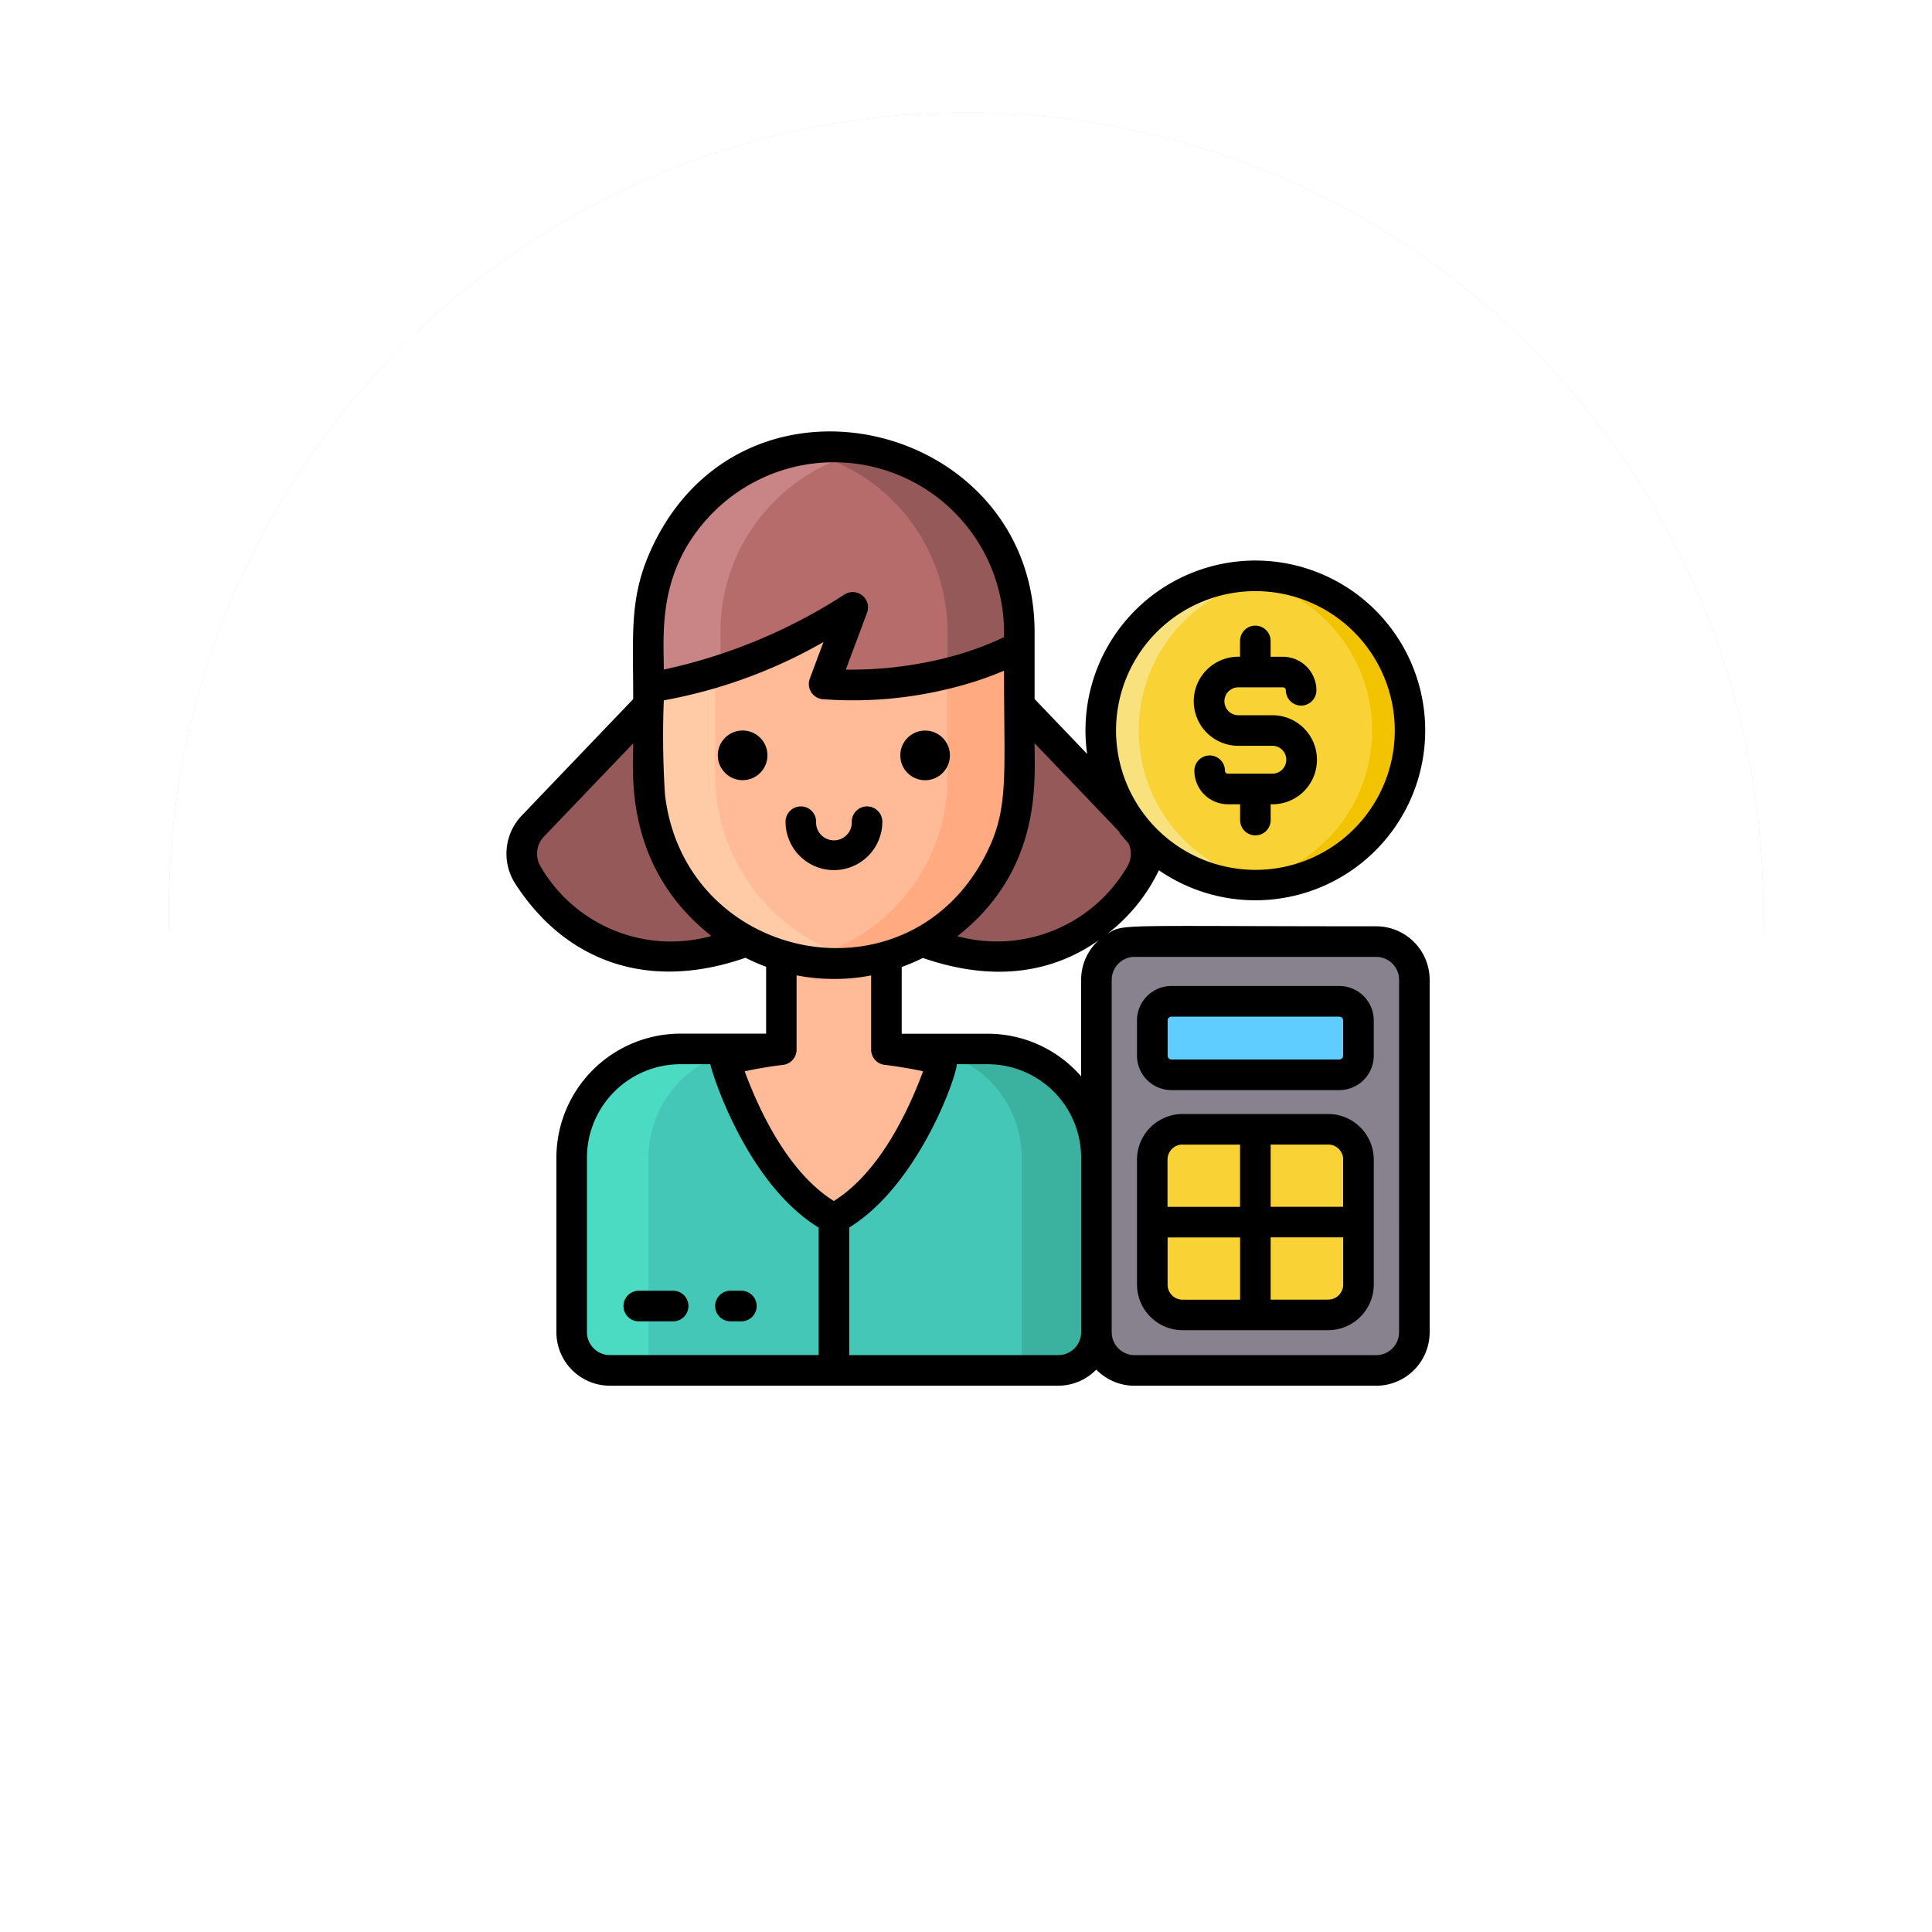 <svg xmlns="http://www.w3.org/2000/svg" xmlns:xlink="http://www.w3.org/1999/xlink" width="103" height="103" viewBox="0 0 103 103">
  <defs>
    <filter id="Trazado_873828" x="0" y="0" width="103" height="103" filterUnits="userSpaceOnUse">
      <feOffset dy="3" input="SourceAlpha"/>
      <feGaussianBlur stdDeviation="3" result="blur"/>
      <feFlood flood-opacity="0.161"/>
      <feComposite operator="in" in2="blur"/>
    </filter>
    <filter id="Trazado_873828-2" x="0" y="0" width="103" height="103" filterUnits="userSpaceOnUse">
      <feOffset dy="3" input="SourceAlpha"/>
      <feGaussianBlur stdDeviation="3" result="blur-2"/>
      <feFlood flood-opacity="0.161" result="color"/>
      <feComposite operator="out" in="SourceGraphic" in2="blur-2"/>
      <feComposite operator="in" in="color"/>
      <feComposite operator="in" in2="SourceGraphic"/>
    </filter>
  </defs>
  <g id="Grupo_1113334" data-name="Grupo 1113334" transform="translate(-194.051 -2588)">
    <g data-type="innerShadowGroup">
      <g transform="matrix(1, 0, 0, 1, 194.05, 2588)" filter="url(#Trazado_873828)">
        <g id="Trazado_873828-3" data-name="Trazado 873828" transform="translate(9 6)" fill="#e2dacc">
          <path d="M 42.5 83 C 37.032 83 31.728 81.929 26.736 79.818 C 21.914 77.778 17.582 74.858 13.862 71.138 C 10.142 67.418 7.222 63.086 5.182 58.264 C 3.071 53.272 2 47.968 2 42.5 C 2 37.032 3.071 31.728 5.182 26.736 C 7.222 21.914 10.142 17.582 13.862 13.862 C 17.582 10.142 21.914 7.222 26.736 5.182 C 31.728 3.071 37.032 2 42.5 2 C 47.968 2 53.272 3.071 58.264 5.182 C 63.086 7.222 67.418 10.142 71.138 13.862 C 74.858 17.582 77.778 21.914 79.818 26.736 C 81.929 31.728 83 37.032 83 42.5 C 83 47.968 81.929 53.272 79.818 58.264 C 77.778 63.086 74.858 67.418 71.138 71.138 C 67.418 74.858 63.086 77.778 58.264 79.818 C 53.272 81.929 47.968 83 42.5 83 Z" stroke="none"/>
          <path d="M 42.5 4 C 37.301 4 32.259 5.017 27.515 7.024 C 22.931 8.963 18.813 11.739 15.276 15.276 C 11.739 18.813 8.963 22.931 7.024 27.515 C 5.017 32.259 4 37.301 4 42.5 C 4 47.699 5.017 52.741 7.024 57.485 C 8.963 62.069 11.739 66.187 15.276 69.724 C 18.813 73.261 22.931 76.037 27.515 77.976 C 32.259 79.983 37.301 81 42.5 81 C 47.699 81 52.741 79.983 57.485 77.976 C 62.069 76.037 66.187 73.261 69.724 69.724 C 73.261 66.187 76.037 62.069 77.976 57.485 C 79.983 52.741 81 47.699 81 42.5 C 81 37.301 79.983 32.259 77.976 27.515 C 76.037 22.931 73.261 18.813 69.724 15.276 C 66.187 11.739 62.069 8.963 57.485 7.024 C 52.741 5.017 47.699 4 42.5 4 M 42.5 0 C 65.972 0 85 19.028 85 42.5 C 85 65.972 65.972 85 42.5 85 C 19.028 85 0 65.972 0 42.5 C 0 19.028 19.028 0 42.5 0 Z" stroke="none" fill="#fff"/>
        </g>
      </g>
      <g id="Trazado_873828-4" data-name="Trazado 873828" transform="translate(203.051 2594)" fill="#e2dacc">
        <path d="M 42.5 83 C 37.032 83 31.728 81.929 26.736 79.818 C 21.914 77.778 17.582 74.858 13.862 71.138 C 10.142 67.418 7.222 63.086 5.182 58.264 C 3.071 53.272 2 47.968 2 42.5 C 2 37.032 3.071 31.728 5.182 26.736 C 7.222 21.914 10.142 17.582 13.862 13.862 C 17.582 10.142 21.914 7.222 26.736 5.182 C 31.728 3.071 37.032 2 42.5 2 C 47.968 2 53.272 3.071 58.264 5.182 C 63.086 7.222 67.418 10.142 71.138 13.862 C 74.858 17.582 77.778 21.914 79.818 26.736 C 81.929 31.728 83 37.032 83 42.5 C 83 47.968 81.929 53.272 79.818 58.264 C 77.778 63.086 74.858 67.418 71.138 71.138 C 67.418 74.858 63.086 77.778 58.264 79.818 C 53.272 81.929 47.968 83 42.5 83 Z" stroke="none"/>
        <path d="M 42.5 4 C 37.301 4 32.259 5.017 27.515 7.024 C 22.931 8.963 18.813 11.739 15.276 15.276 C 11.739 18.813 8.963 22.931 7.024 27.515 C 5.017 32.259 4 37.301 4 42.5 C 4 47.699 5.017 52.741 7.024 57.485 C 8.963 62.069 11.739 66.187 15.276 69.724 C 18.813 73.261 22.931 76.037 27.515 77.976 C 32.259 79.983 37.301 81 42.5 81 C 47.699 81 52.741 79.983 57.485 77.976 C 62.069 76.037 66.187 73.261 69.724 69.724 C 73.261 66.187 76.037 62.069 77.976 57.485 C 79.983 52.741 81 47.699 81 42.5 C 81 37.301 79.983 32.259 77.976 27.515 C 76.037 22.931 73.261 18.813 69.724 15.276 C 66.187 11.739 62.069 8.963 57.485 7.024 C 52.741 5.017 47.699 4 42.5 4 M 42.5 0 C 65.972 0 85 19.028 85 42.5 C 85 65.972 65.972 85 42.5 85 C 19.028 85 0 65.972 0 42.5 C 0 19.028 19.028 0 42.5 0 Z" stroke="none"/>
      </g>
      <g transform="matrix(1, 0, 0, 1, 194.05, 2588)" filter="url(#Trazado_873828-2)">
        <g id="Trazado_873828-5" data-name="Trazado 873828" transform="translate(9 6)" fill="#fff">
          <path d="M 42.5 83 C 37.032 83 31.728 81.929 26.736 79.818 C 21.914 77.778 17.582 74.858 13.862 71.138 C 10.142 67.418 7.222 63.086 5.182 58.264 C 3.071 53.272 2 47.968 2 42.5 C 2 37.032 3.071 31.728 5.182 26.736 C 7.222 21.914 10.142 17.582 13.862 13.862 C 17.582 10.142 21.914 7.222 26.736 5.182 C 31.728 3.071 37.032 2 42.5 2 C 47.968 2 53.272 3.071 58.264 5.182 C 63.086 7.222 67.418 10.142 71.138 13.862 C 74.858 17.582 77.778 21.914 79.818 26.736 C 81.929 31.728 83 37.032 83 42.5 C 83 47.968 81.929 53.272 79.818 58.264 C 77.778 63.086 74.858 67.418 71.138 71.138 C 67.418 74.858 63.086 77.778 58.264 79.818 C 53.272 81.929 47.968 83 42.5 83 Z" stroke="none"/>
          <path d="M 42.5 4 C 37.301 4 32.259 5.017 27.515 7.024 C 22.931 8.963 18.813 11.739 15.276 15.276 C 11.739 18.813 8.963 22.931 7.024 27.515 C 5.017 32.259 4 37.301 4 42.5 C 4 47.699 5.017 52.741 7.024 57.485 C 8.963 62.069 11.739 66.187 15.276 69.724 C 18.813 73.261 22.931 76.037 27.515 77.976 C 32.259 79.983 37.301 81 42.5 81 C 47.699 81 52.741 79.983 57.485 77.976 C 62.069 76.037 66.187 73.261 69.724 69.724 C 73.261 66.187 76.037 62.069 77.976 57.485 C 79.983 52.741 81 47.699 81 42.5 C 81 37.301 79.983 32.259 77.976 27.515 C 76.037 22.931 73.261 18.813 69.724 15.276 C 66.187 11.739 62.069 8.963 57.485 7.024 C 52.741 5.017 47.699 4 42.5 4 M 42.5 0 C 65.972 0 85 19.028 85 42.5 C 85 65.972 65.972 85 42.5 85 C 19.028 85 0 65.972 0 42.5 C 0 19.028 19.028 0 42.5 0 Z" stroke="none"/>
        </g>
      </g>
      <g id="Trazado_873828-6" data-name="Trazado 873828" transform="translate(203.051 2594)" fill="none">
        <path d="M 42.5 83 C 37.032 83 31.728 81.929 26.736 79.818 C 21.914 77.778 17.582 74.858 13.862 71.138 C 10.142 67.418 7.222 63.086 5.182 58.264 C 3.071 53.272 2 47.968 2 42.5 C 2 37.032 3.071 31.728 5.182 26.736 C 7.222 21.914 10.142 17.582 13.862 13.862 C 17.582 10.142 21.914 7.222 26.736 5.182 C 31.728 3.071 37.032 2 42.5 2 C 47.968 2 53.272 3.071 58.264 5.182 C 63.086 7.222 67.418 10.142 71.138 13.862 C 74.858 17.582 77.778 21.914 79.818 26.736 C 81.929 31.728 83 37.032 83 42.5 C 83 47.968 81.929 53.272 79.818 58.264 C 77.778 63.086 74.858 67.418 71.138 71.138 C 67.418 74.858 63.086 77.778 58.264 79.818 C 53.272 81.929 47.968 83 42.5 83 Z" stroke="none"/>
        <path d="M 42.5 4 C 37.301 4 32.259 5.017 27.515 7.024 C 22.931 8.963 18.813 11.739 15.276 15.276 C 11.739 18.813 8.963 22.931 7.024 27.515 C 5.017 32.259 4 37.301 4 42.5 C 4 47.699 5.017 52.741 7.024 57.485 C 8.963 62.069 11.739 66.187 15.276 69.724 C 18.813 73.261 22.931 76.037 27.515 77.976 C 32.259 79.983 37.301 81 42.5 81 C 47.699 81 52.741 79.983 57.485 77.976 C 62.069 76.037 66.187 73.261 69.724 69.724 C 73.261 66.187 76.037 62.069 77.976 57.485 C 79.983 52.741 81 47.699 81 42.5 C 81 37.301 79.983 32.259 77.976 27.515 C 76.037 22.931 73.261 18.813 69.724 15.276 C 66.187 11.739 62.069 8.963 57.485 7.024 C 52.741 5.017 47.699 4 42.5 4 M 42.5 0 C 65.972 0 85 19.028 85 42.5 C 85 65.972 65.972 85 42.5 85 C 19.028 85 0 65.972 0 42.5 C 0 19.028 19.028 0 42.5 0 Z" stroke="none" fill="#fff"/>
      </g>
    </g>
    <g id="Grupo_1113333" data-name="Grupo 1113333" transform="translate(213.861 2607.883)">
      <g id="Grupo_1113331" data-name="Grupo 1113331" transform="translate(8.006 3.936)">
        <g id="Grupo_1113324" data-name="Grupo 1113324" transform="translate(30.637 26.379)">
          <path id="Trazado_906459" data-name="Trazado 906459" d="M176.512,159.5H163.635a2.037,2.037,0,0,1-2.037-2.037V138.671a2.037,2.037,0,0,1,2.037-2.037h12.877a2.037,2.037,0,0,1,2.037,2.037v18.791A2.037,2.037,0,0,1,176.512,159.5Z" transform="translate(-161.598 -136.634)" fill="#87828e"/>
          <path id="Trazado_906460" data-name="Trazado 906460" d="M186.2,156.18h-8.955a1.019,1.019,0,0,1-1.018-1.019v-1.884a1.019,1.019,0,0,1,1.018-1.019H186.2a1.019,1.019,0,0,1,1.019,1.019v1.884A1.018,1.018,0,0,1,186.2,156.18Z" transform="translate(-173.245 -149.076)" fill="#5fcdff"/>
          <path id="Trazado_906461" data-name="Trazado 906461" d="M185.6,195.655h-7.756a1.618,1.618,0,0,1-1.618-1.618v-6.66a1.618,1.618,0,0,1,1.618-1.618H185.6a1.618,1.618,0,0,1,1.618,1.618v6.66A1.618,1.618,0,0,1,185.6,195.655Z" transform="translate(-173.245 -175.752)" fill="#f9d335"/>
        </g>
        <g id="Grupo_1113328" data-name="Grupo 1113328" transform="translate(0 0)">
          <g id="Grupo_1113327" data-name="Grupo 1113327">
            <g id="Grupo_1113326" data-name="Grupo 1113326">
              <g id="Grupo_1113325" data-name="Grupo 1113325">
                <path id="Trazado_906462" data-name="Trazado 906462" d="M23.2,87.359h-.022c-6.648,2.482-10.194-1.258-11.65-3.516a2.142,2.142,0,0,1,.271-2.637l6.153-6.428V78.5A10.16,10.16,0,0,0,23.2,87.359Z" transform="translate(-11.198 -60.999)" fill="#965959"/>
                <path id="Trazado_906463" data-name="Trazado 906463" d="M127.508,83.843c-1.456,2.253-4.994,5.989-11.628,3.524a9.91,9.91,0,0,0,5.2-8.694V74.778h0l6.152,6.428A2.142,2.142,0,0,1,127.508,83.843Z" transform="translate(-94.556 -60.999)" fill="#965959"/>
                <path id="Trazado_906464" data-name="Trazado 906464" d="M52.245,170.531v9.306a2.037,2.037,0,0,1-2.037,2.037h-23.9a2.037,2.037,0,0,1-2.037-2.037v-9.306a5.8,5.8,0,0,1,5.8-5.8H46.449A5.8,5.8,0,0,1,52.245,170.531Z" transform="translate(-21.608 -132.632)" fill="#44c7b6"/>
                <path id="Trazado_906465" data-name="Trazado 906465" d="M34.159,164.735a5.792,5.792,0,0,0-5.792,5.792v11.347H26.308a2.037,2.037,0,0,1-2.037-2.037v-9.306a5.8,5.8,0,0,1,5.8-5.8h4.092Z" transform="translate(-21.608 -132.632)" fill="#4bdbc3"/>
                <path id="Trazado_906466" data-name="Trazado 906466" d="M123.366,170.53v9.306a2.037,2.037,0,0,1-2.037,2.037h-1.948V170.526a5.8,5.8,0,0,0-5.8-5.792h3.985A5.8,5.8,0,0,1,123.366,170.53Z" transform="translate(-92.729 -132.631)" fill="#3bb2a0"/>
                <path id="Trazado_906467" data-name="Trazado 906467" d="M64.14,17.02v7.791a9.918,9.918,0,0,1-7.958,9.69h0c-.1.019-.2.038-.3.053a9.549,9.549,0,0,1-1.487.137,9.121,9.121,0,0,1-2.025-.191h0a10.1,10.1,0,0,1-7.989-9.869V17.02a9.882,9.882,0,1,1,19.764,0Z" transform="translate(-37.618 -7.136)" fill="#ffbb98"/>
                <path id="Trazado_906468" data-name="Trazado 906468" d="M95.385,59.441v7.02a9.918,9.918,0,0,1-7.958,9.69h0c-.1.019-.2.038-.3.053a9.549,9.549,0,0,1-1.487.137,9.121,9.121,0,0,1-2.025-.191,9.54,9.54,0,0,0,1.914-.6,9.91,9.91,0,0,0,6.029-9.095V60.863a17.268,17.268,0,0,0,3.829-1.422Z" transform="translate(-68.862 -48.786)" fill="#ffaa80"/>
                <path id="Trazado_906469" data-name="Trazado 906469" d="M55.9,81.592c0,.011-.011.027-.019.053a9.548,9.548,0,0,1-1.487.137,9.12,9.12,0,0,1-2.025-.191h0a10.1,10.1,0,0,1-7.989-9.869V67.079a24.326,24.326,0,0,0,3.55-.8v5.449A10.142,10.142,0,0,0,54,80.993,9.37,9.37,0,0,0,55.9,81.592Z" transform="translate(-37.618 -54.227)" fill="#ffcaa6"/>
                <path id="Trazado_906470" data-name="Trazado 906470" d="M64.144,17.021v.767l0,0a17.309,17.309,0,0,1-3.832,1.422,20.89,20.89,0,0,1-6.57.564l1.525-4.08a36.023,36.023,0,0,1-7.054,3.393,15.56,15.56,0,0,1-3.832.827v-2.9a9.884,9.884,0,0,1,19.768,0Z" transform="translate(-37.618 -7.137)" fill="#b76c6c"/>
                <path id="Trazado_906471" data-name="Trazado 906471" d="M95.314,17.021v.767l0,0a17.309,17.309,0,0,1-3.832,1.422V17.021a9.878,9.878,0,0,0-6.052-9.114,10.314,10.314,0,0,0-1.907-.583,9.892,9.892,0,0,1,11.795,9.7Z" transform="translate(-68.787 -7.137)" fill="#965959"/>
                <path id="Trazado_906472" data-name="Trazado 906472" d="M56.163,7.324a9.843,9.843,0,0,0-5.06,2.707,9.844,9.844,0,0,0-2.894,6.99v2.071a15.56,15.56,0,0,1-3.832.827v-2.9a9.875,9.875,0,0,1,11.787-9.7Z" transform="translate(-37.618 -7.137)" fill="#c98585"/>
                <path id="Trazado_906473" data-name="Trazado 906473" d="M76.045,146.227c-.885,2.57-2.689,6.54-5.725,8.145-3.082-1.627-4.893-5.694-5.763-8.26a.165.165,0,0,1,.1-.219,22.528,22.528,0,0,1,2.857-.528v-5.01a9.589,9.589,0,0,0,2.939.419,9.855,9.855,0,0,0,2.665-.406v5a22.583,22.583,0,0,1,2.751.5.231.231,0,0,1,.077.037.276.276,0,0,1,.082.1A.3.3,0,0,1,76.045,146.227Z" transform="translate(-53.679 -113.219)" fill="#ffbb98"/>
              </g>
            </g>
          </g>
        </g>
        <g id="Grupo_1113330" data-name="Grupo 1113330" transform="translate(30.867 6.879)">
          <g id="Grupo_1113329" data-name="Grupo 1113329">
            <path id="Trazado_906474" data-name="Trazado 906474" d="M179.22,49.166a8.245,8.245,0,0,1-7.233,8.181,8.1,8.1,0,0,1-1.012.062,8.244,8.244,0,1,1,0-16.488,8.067,8.067,0,0,1,1.012.062,8.245,8.245,0,0,1,7.233,8.183Z" transform="translate(-162.73 -40.918)" fill="#f9d335"/>
            <path id="Trazado_906475" data-name="Trazado 906475" d="M207.493,49.154a8.248,8.248,0,0,1-9.257,8.181,8.244,8.244,0,0,0,0-16.364,8.247,8.247,0,0,1,9.257,8.183Z" transform="translate(-191.003 -40.907)" fill="#f2c300"/>
            <path id="Trazado_906476" data-name="Trazado 906476" d="M171.988,57.336a8.244,8.244,0,1,1,0-16.364,8.244,8.244,0,0,0,0,16.364Z" transform="translate(-162.731 -40.907)" fill="#f9e27d"/>
          </g>
        </g>
      </g>
      <g id="Grupo_1113332" data-name="Grupo 1113332" transform="translate(7.189 3.117)">
        <circle id="Elipse_12918" data-name="Elipse 12918" cx="1.324" cy="1.324" r="1.324" transform="translate(11.268 15.945)"/>
        <circle id="Elipse_12919" data-name="Elipse 12919" cx="1.324" cy="1.324" r="1.324" transform="matrix(0.987, -0.16, 0.16, 0.987, 20.802, 16.177)"/>
        <path id="Trazado_906477" data-name="Trazado 906477" d="M63.219,228.018h-.582a.815.815,0,1,0,0,1.63h.582a.815.815,0,1,0,0-1.63Z" transform="translate(-50.694 -182.205)"/>
        <path id="Trazado_906478" data-name="Trazado 906478" d="M40.47,228.018H38.637a.815.815,0,1,0,0,1.63H40.47a.815.815,0,1,0,0-1.63Z" transform="translate(-31.582 -182.205)"/>
        <path id="Trazado_906479" data-name="Trazado 906479" d="M84.579,101.262a.815.815,0,0,0-.815.815.951.951,0,1,1-1.9,0,.815.815,0,0,0-1.63,0,2.58,2.58,0,1,0,5.161,0A.815.815,0,0,0,84.579,101.262Z" transform="translate(-65.354 -81.27)"/>
        <path id="Trazado_906480" data-name="Trazado 906480" d="M191.369,61.841h-2.346a.157.157,0,0,1-.157-.157.815.815,0,0,0-1.63,0,1.789,1.789,0,0,0,1.787,1.787h.651v.844a.815.815,0,1,0,1.63,0v-.844a2.374,2.374,0,1,0,.065-4.746h-1.76a.744.744,0,1,1,0-1.487h2.346a.157.157,0,0,1,.157.157.815.815,0,0,0,1.63,0,1.789,1.789,0,0,0-1.787-1.787H191.3v-.844a.815.815,0,1,0-1.63,0v.844a2.374,2.374,0,1,0-.065,4.746h1.76a.744.744,0,1,1,0,1.487Z" transform="translate(-150.56 -43.594)"/>
        <path id="Trazado_906481" data-name="Trazado 906481" d="M53.557,29.5c-14.054,0-13.414-.151-14.346.412a9.415,9.415,0,0,0,2.763-3.4,9.056,9.056,0,1,0-3.827-6.2l-2.8-2.929c0-.344,0-3.218,0-3.562,0-11.191-15.494-15.066-20.408-4.489-1.214,2.614-.991,4.549-.991,8.056L8.023,23.579a2.947,2.947,0,0,0-.368,3.642c2.6,4.037,6.943,5.814,12.279,3.957a10.461,10.461,0,0,0,1.1.48v3.565H16.464a6.622,6.622,0,0,0-6.611,6.626v9.292A2.855,2.855,0,0,0,12.7,53.993h23.9a2.842,2.842,0,0,0,2.036-.859,2.842,2.842,0,0,0,2.038.861H53.557a2.855,2.855,0,0,0,2.852-2.852V32.352A2.855,2.855,0,0,0,53.557,29.5ZM37.828,32.352V37.5a6.6,6.6,0,0,0-4.981-2.272H28.263V31.67a10.629,10.629,0,0,0,1.127-.482c3.312,1.145,6.558,1.038,9.376-.944A2.842,2.842,0,0,0,37.828,32.352ZM15.642,22.48a48.211,48.211,0,0,1-.063-5.026,26.688,26.688,0,0,0,8.512-3.108l-.727,1.946a.815.815,0,0,0,.676,1.1,21.563,21.563,0,0,0,6.852-.583,18.637,18.637,0,0,0,2.824-.934c0,5.789.3,7.474-1.1,10.044C28.322,33.8,16.671,31.321,15.642,22.48Zm2.6-15.073a9.073,9.073,0,0,1,15.473,6.679A16.752,16.752,0,0,1,30.5,15.222a20.9,20.9,0,0,1-5.219.595l1.134-3.035a.816.816,0,0,0-1.207-.969,28.855,28.855,0,0,1-9.629,4C15.579,13.849,15.209,10.439,18.241,7.407ZM39.689,19.062a7.43,7.43,0,1,1,7.43,7.43,7.438,7.438,0,0,1-7.43-7.43Zm-4.344.678c6.877,7.185,3.395,3.526,5.008,5.339a1.307,1.307,0,0,1-.08,1.26,8.044,8.044,0,0,1-9.042,3.689c4.556-3.565,4.114-8.394,4.114-10.288ZM18.118,30.016a8.038,8.038,0,0,1-9.093-3.677A1.322,1.322,0,0,1,9.2,24.706l4.749-4.962C13.948,21.245,13.419,26.317,18.118,30.016Zm8.515,2.1v3.962a.815.815,0,0,0,.718.809c.7.084,1.389.2,2.051.342-.8,2.164-2.343,5.406-4.757,6.916-2.4-1.5-3.936-4.707-4.754-6.914.669-.145,1.355-.26,2.049-.343a.815.815,0,0,0,.718-.809V32.116A10.567,10.567,0,0,0,26.634,32.121ZM11.482,51.141V41.834a4.987,4.987,0,0,1,4.981-4.981h1.6c.025.3,1.876,6.32,5.769,8.708v6.8H12.7A1.224,1.224,0,0,1,11.482,51.141Zm25.123,1.222H25.464V45.558c3.7-2.275,5.731-8.069,5.734-8.705h1.65a4.987,4.987,0,0,1,4.981,4.981v9.307A1.223,1.223,0,0,1,36.606,52.363Zm18.173-1.221a1.223,1.223,0,0,1-1.222,1.222H40.68a1.223,1.223,0,0,1-1.222-1.222V32.352A1.223,1.223,0,0,1,40.68,31.13H53.557a1.223,1.223,0,0,1,1.222,1.222Z" transform="translate(-7.189 -3.117)"/>
        <path id="Trazado_906482" data-name="Trazado 906482" d="M183.013,148.259h-8.955a1.836,1.836,0,0,0-1.833,1.833v1.884a1.836,1.836,0,0,0,1.833,1.833h8.955a1.836,1.836,0,0,0,1.833-1.833v-1.884A1.835,1.835,0,0,0,183.013,148.259Zm.2,3.718a.2.2,0,0,1-.2.2h-8.955a.2.2,0,0,1-.2-.2v-1.884a.2.2,0,0,1,.2-.2h8.955a.2.2,0,0,1,.2.2Z" transform="translate(-138.607 -118.693)"/>
        <path id="Trazado_906483" data-name="Trazado 906483" d="M182.414,181.759h-7.756a2.436,2.436,0,0,0-2.433,2.433v6.66a2.436,2.436,0,0,0,2.433,2.433h7.756a2.436,2.436,0,0,0,2.433-2.433v-6.66A2.436,2.436,0,0,0,182.414,181.759Zm.8,2.433v2.515H179.35v-3.319h3.063A.8.8,0,0,1,183.217,184.192Zm-8.559-.8h3.063v3.319h-3.866v-2.515A.8.8,0,0,1,174.658,183.389Zm-.8,7.464v-2.516h3.866v3.319h-3.063A.8.8,0,0,1,173.855,190.852Zm8.559.8H179.35v-3.319h3.866v2.516a.8.8,0,0,1-.8.8Z" transform="translate(-138.607 -145.369)"/>
      </g>
    </g>
  </g>
</svg>
